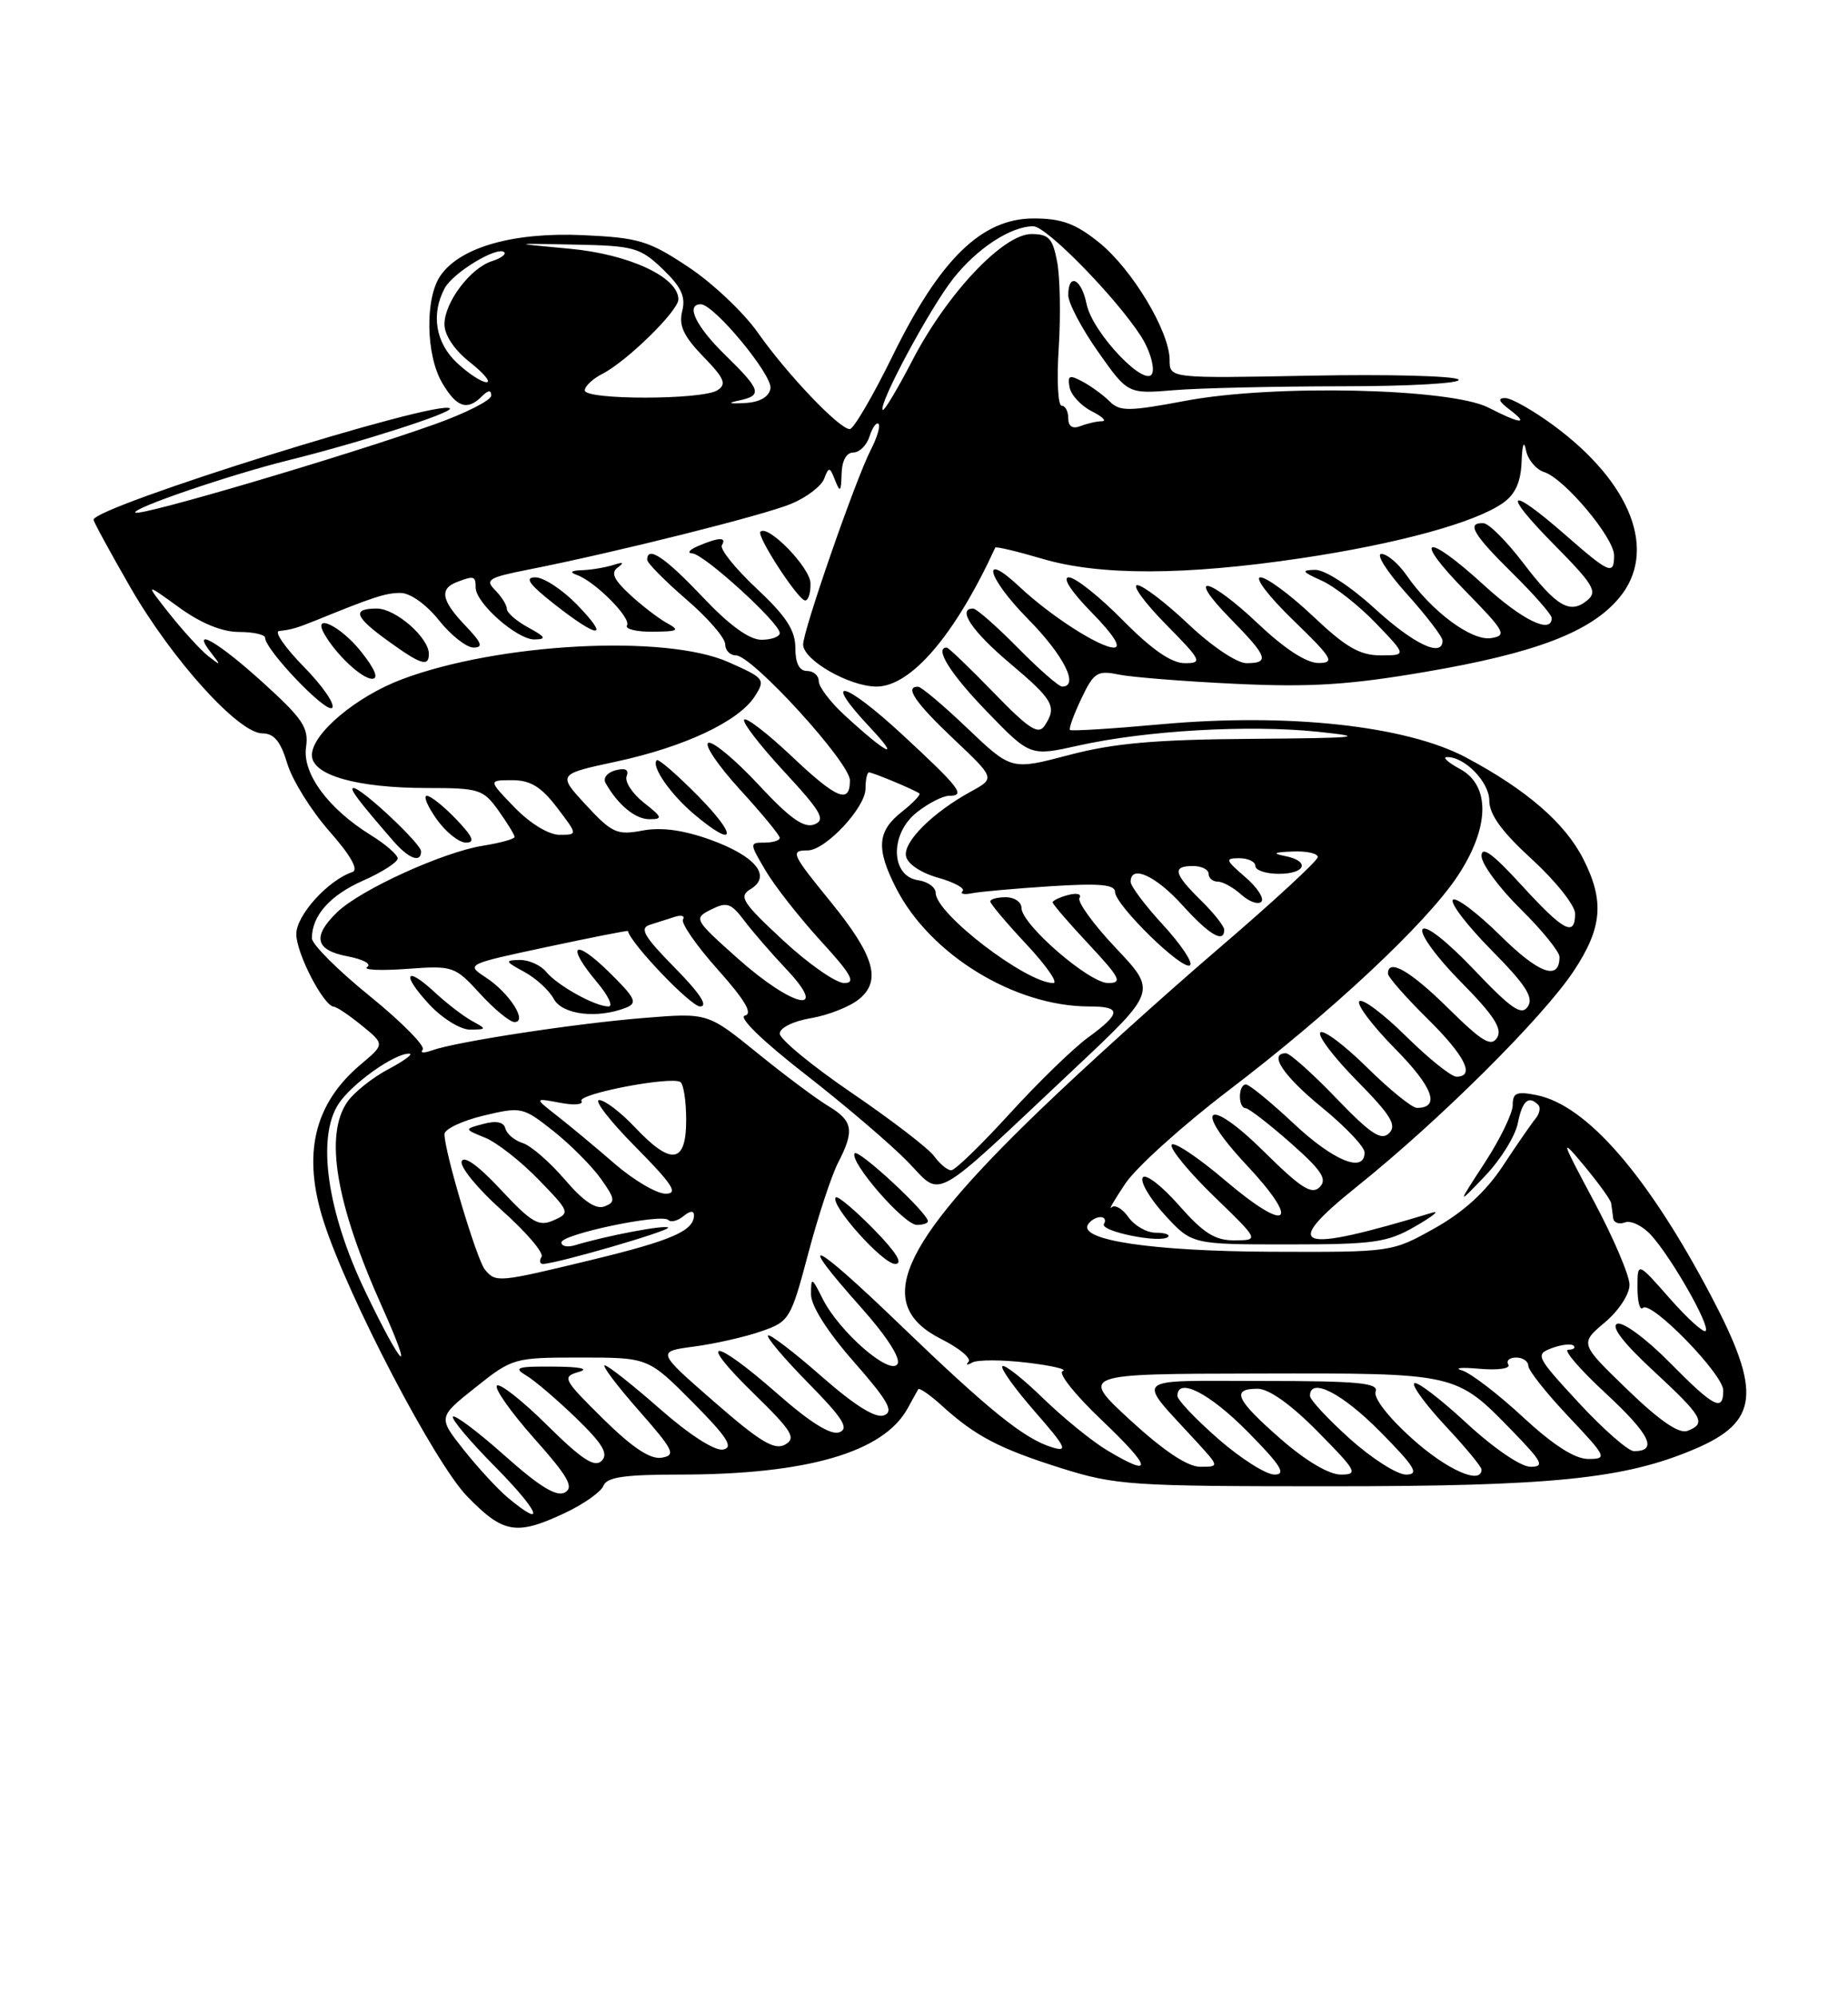<?xml version="1.0" encoding="UTF-8" standalone="no"?>
<!DOCTYPE svg PUBLIC "-//W3C//DTD SVG 1.1//EN" "http://www.w3.org/Graphics/SVG/1.1/DTD/svg11.dtd" >
<svg xmlns="http://www.w3.org/2000/svg" xmlns:xlink="http://www.w3.org/1999/xlink" version="1.1" viewBox="0 0 237 256">
 <g >
 <path fill="currentColor"
d=" M 72.43 193.93 C 74.86 192.79 77.09 191.21 77.39 190.43 C 77.81 189.33 80.09 189.00 87.14 189.00 C 103.49 189.00 113.32 186.15 116.41 180.50 C 117.01 179.40 117.62 178.31 117.76 178.07 C 117.90 177.84 119.25 178.77 120.76 180.14 C 125.07 184.06 128.16 185.68 136.10 188.18 C 143.08 190.37 145.04 190.50 170.50 190.50 C 199.07 190.50 208.31 189.56 217.29 185.75 C 225.57 182.24 225.97 178.48 219.41 166.04 C 211.28 150.62 203.48 141.65 197.08 140.37 C 194.51 139.85 194.00 140.06 194.00 141.64 C 194.00 142.68 192.39 146.00 190.43 149.01 C 186.85 154.50 186.85 154.50 190.45 150.73 C 192.44 148.66 194.32 145.63 194.65 143.98 C 195.23 141.08 196.03 140.36 197.27 141.61 C 197.61 141.94 197.45 142.73 196.94 143.36 C 196.42 143.99 194.53 146.71 192.75 149.42 C 190.55 152.75 187.73 155.33 184.00 157.42 C 178.50 160.50 178.50 160.50 163.00 160.44 C 147.82 160.37 138.29 158.96 139.53 156.95 C 139.85 156.43 140.57 156.00 141.12 156.00 C 141.67 156.00 141.87 156.39 141.58 156.88 C 140.99 157.82 148.92 159.42 149.80 158.53 C 150.09 158.24 149.38 158.00 148.22 158.00 C 147.06 158.00 145.49 157.10 144.72 156.01 C 143.95 154.91 142.97 154.35 142.54 154.76 C 142.12 155.17 142.92 153.79 144.32 151.70 C 145.73 149.61 151.66 144.26 157.50 139.81 C 170.76 129.72 182.92 118.35 186.93 112.29 C 191.05 106.08 191.17 100.70 187.25 98.57 C 185.74 97.75 184.96 97.06 185.53 97.04 C 187.80 96.95 191.00 100.22 191.00 102.63 C 191.00 104.41 192.62 106.63 196.50 110.17 C 199.52 112.94 202.00 116.06 202.00 117.10 C 202.00 120.15 200.53 119.36 195.10 113.42 C 191.44 109.42 190.00 108.37 190.00 109.71 C 190.00 110.73 192.25 113.79 195.00 116.50 C 197.75 119.21 200.00 121.98 200.00 122.65 C 200.00 125.76 197.37 124.81 192.43 119.93 C 189.47 117.01 186.73 114.94 186.33 115.33 C 185.94 115.73 188.16 118.63 191.27 121.78 C 195.65 126.20 196.71 127.84 195.95 129.00 C 195.14 130.23 193.87 129.36 189.02 124.27 C 185.52 120.60 182.82 118.49 182.43 119.12 C 182.06 119.71 184.27 122.74 187.35 125.85 C 191.57 130.12 192.71 131.87 192.00 133.00 C 191.24 134.22 190.09 133.53 185.75 129.25 C 180.88 124.44 178.00 122.78 178.00 124.79 C 178.00 125.22 180.25 127.79 183.00 130.50 C 187.88 135.31 189.24 138.00 186.78 138.00 C 186.11 138.00 183.20 135.66 180.31 132.81 C 177.41 129.95 174.73 127.94 174.33 128.33 C 173.94 128.73 176.01 131.47 178.93 134.43 C 183.78 139.34 184.76 142.00 181.72 142.00 C 181.08 142.00 178.20 139.66 175.31 136.81 C 172.41 133.95 169.73 131.94 169.33 132.33 C 168.94 132.73 171.05 135.51 174.02 138.52 C 178.36 142.92 179.17 144.23 178.15 145.24 C 177.14 146.25 175.81 145.37 171.36 140.75 C 168.32 137.59 165.42 135.00 164.92 135.00 C 162.64 135.00 164.55 137.87 169.55 141.96 C 172.55 144.41 175.00 146.99 175.00 147.71 C 175.00 150.43 171.02 148.80 165.90 144.00 C 162.97 141.25 160.22 139.00 159.79 139.00 C 158.78 139.00 158.75 141.99 159.75 142.04 C 160.16 142.06 162.75 144.06 165.50 146.48 C 169.52 150.03 170.25 151.14 169.24 152.16 C 168.23 153.17 166.84 152.29 162.11 147.61 C 154.81 140.39 152.83 141.80 159.80 149.25 C 166.91 156.83 165.25 158.19 157.21 151.37 C 153.57 148.27 150.43 146.20 150.25 146.75 C 150.07 147.30 152.52 150.27 155.71 153.36 C 161.50 158.96 161.50 158.96 158.33 158.98 C 155.82 159.00 154.35 158.07 151.17 154.46 C 148.97 151.96 146.89 150.37 146.55 150.93 C 146.20 151.48 147.48 153.64 149.38 155.72 C 152.85 159.50 152.85 159.50 165.17 159.50 C 176.23 159.50 177.91 159.26 181.50 157.19 C 183.70 155.92 184.70 155.13 183.72 155.42 C 166.19 160.73 164.13 160.02 174.04 152.07 C 184.62 143.59 197.87 130.42 201.83 124.45 C 205.50 118.91 205.79 115.46 203.03 110.06 C 200.69 105.48 195.77 101.22 188.04 97.10 C 180.37 93.01 165.21 91.36 148.94 92.83 C 142.67 93.40 137.39 93.73 137.22 93.56 C 137.05 93.39 137.71 91.58 138.68 89.54 C 140.28 86.18 140.73 85.90 143.47 86.46 C 145.14 86.80 151.90 87.34 158.50 87.65 C 168.06 88.10 173.00 87.79 182.78 86.12 C 196.88 83.72 203.96 81.03 207.63 76.66 C 212.64 70.71 209.27 61.89 199.15 54.46 C 196.59 52.59 193.85 51.04 193.06 51.02 C 192.04 51.01 192.19 51.43 193.56 52.47 C 196.20 54.46 195.02 54.37 190.90 52.25 C 186.04 49.76 163.34 49.24 152.05 51.37 C 144.78 52.74 143.61 52.75 142.32 51.46 C 141.51 50.65 139.94 49.50 138.83 48.91 C 137.14 48.00 136.88 48.12 137.17 49.64 C 137.36 50.64 138.64 52.02 140.01 52.71 C 141.38 53.40 141.97 53.98 141.33 53.99 C 140.69 53.99 139.45 54.27 138.58 54.61 C 137.54 55.01 137.00 54.66 137.00 53.61 C 137.00 52.72 136.62 52.00 136.15 52.00 C 135.68 52.00 135.51 48.66 135.78 44.58 C 136.04 40.50 135.95 35.55 135.58 33.58 C 135.01 30.55 134.51 30.00 132.27 30.00 C 128.65 30.00 121.43 37.66 117.01 46.19 C 115.10 49.87 113.39 52.72 113.21 52.54 C 112.58 51.92 119.23 39.54 122.24 35.72 C 125.29 31.84 129.64 29.00 132.52 29.00 C 134.20 29.00 143.10 38.09 146.33 43.10 C 147.34 44.66 148.01 46.72 147.82 47.68 C 147.33 50.22 140.10 42.76 139.34 38.93 C 138.69 35.71 137.00 34.92 137.00 37.83 C 137.00 38.84 138.72 42.10 140.82 45.08 C 144.64 50.50 144.64 50.50 150.57 50.01 C 153.83 49.74 163.56 49.52 172.20 49.51 C 180.83 49.51 187.52 49.12 187.05 48.65 C 186.58 48.18 178.06 47.96 168.10 48.15 C 150.00 48.50 150.00 48.50 150.00 46.14 C 150.00 42.49 145.18 34.48 140.94 31.07 C 137.92 28.65 136.15 28.00 132.54 28.00 C 125.90 28.00 120.54 33.23 114.49 45.58 C 111.95 50.76 109.47 55.00 108.98 55.00 C 107.64 55.00 100.95 47.98 97.20 42.65 C 95.39 40.07 91.38 36.28 88.29 34.23 C 83.20 30.85 81.93 30.47 74.77 30.14 C 65.87 29.74 59.05 31.66 56.50 35.31 C 54.49 38.18 54.60 45.52 56.72 49.10 C 58.57 52.23 59.92 52.68 61.80 50.80 C 62.61 49.99 63.00 49.96 63.00 50.70 C 63.00 51.30 59.74 52.96 55.75 54.38 C 44.28 58.46 17.90 66.24 17.36 65.70 C 16.84 65.17 29.50 60.85 37.00 58.99 C 46.11 56.74 58.19 52.86 57.69 52.35 C 56.42 51.08 12.00 64.95 12.00 66.62 C 12.00 66.88 14.13 70.78 16.73 75.30 C 22.09 84.59 30.60 94.00 33.65 94.00 C 35.14 94.00 35.99 95.02 36.84 97.86 C 37.47 99.98 39.90 103.88 42.23 106.53 C 44.96 109.62 46.02 111.49 45.20 111.77 C 42.08 112.81 38.00 117.31 38.00 119.72 C 38.00 122.21 41.51 128.96 42.83 129.04 C 43.20 129.06 44.81 130.15 46.42 131.46 C 49.34 133.84 49.34 133.84 46.29 136.41 C 40.23 141.50 38.72 148.00 41.56 156.72 C 44.72 166.43 55.74 187.49 59.90 191.78 C 64.54 196.56 66.21 196.85 72.43 193.93 Z  M 65.14 191.97 C 63.84 190.88 61.29 188.12 59.47 185.83 C 56.17 181.65 56.17 181.65 60.98 177.83 C 65.72 174.05 65.91 174.00 74.46 174.00 C 83.13 174.00 83.13 174.00 88.82 179.72 C 93.26 184.19 94.12 185.52 92.74 185.79 C 91.69 186.01 88.42 183.91 84.63 180.58 C 81.14 177.51 77.95 175.00 77.56 175.00 C 77.16 175.00 79.11 177.59 81.89 180.75 C 86.43 185.91 86.73 186.53 84.84 186.84 C 83.38 187.07 81.09 185.54 77.33 181.84 C 72.21 176.78 72.05 176.47 74.21 175.85 C 75.64 175.44 74.43 175.18 71.00 175.16 C 66.30 175.12 65.79 175.29 67.50 176.31 C 68.59 176.96 71.48 179.43 73.91 181.78 C 77.30 185.07 78.06 186.34 77.16 187.24 C 76.26 188.14 74.63 187.08 70.18 182.68 C 67.00 179.53 64.09 177.24 63.73 177.60 C 63.37 177.96 65.52 181.00 68.50 184.36 C 72.85 189.24 73.64 190.62 72.45 191.29 C 71.38 191.89 69.21 190.56 64.77 186.61 C 61.36 183.57 58.36 181.31 58.09 181.57 C 57.83 181.84 60.27 184.74 63.53 188.03 C 69.16 193.72 70.15 196.14 65.14 191.97 Z  M 156.23 184.42 C 153.35 181.90 151.00 179.43 151.00 178.92 C 151.00 176.46 155.11 178.55 160.00 183.50 C 164.27 187.82 165.01 189.00 163.45 189.00 C 162.36 189.00 159.11 186.94 156.23 184.42 Z  M 164.23 184.42 C 158.48 179.39 157.84 178.00 161.28 178.00 C 162.73 178.00 165.57 180.02 169.00 183.50 C 174.00 188.56 174.24 189.00 171.95 189.00 C 170.43 189.00 167.44 187.23 164.23 184.42 Z  M 173.11 184.41 C 170.30 181.88 168.00 179.41 168.00 178.91 C 168.00 176.46 172.12 178.56 177.00 183.50 C 181.49 188.04 182.06 189.00 180.32 189.00 C 179.16 189.00 175.92 186.93 173.11 184.41 Z  M 181.06 184.36 C 178.05 181.66 176.11 179.15 176.42 178.36 C 176.84 177.25 174.15 177.00 161.81 177.00 C 144.81 177.00 145.63 176.25 153.42 184.75 C 156.39 188.00 156.39 188.00 153.92 188.00 C 152.30 188.00 149.24 185.96 144.98 182.05 C 138.50 176.09 138.50 176.09 161.30 176.05 C 186.92 175.99 186.68 175.94 193.96 183.42 C 197.82 187.39 198.13 188.00 196.27 188.00 C 195.04 188.00 191.50 185.58 188.03 182.36 C 184.68 179.26 181.68 176.98 181.37 177.30 C 181.05 177.61 182.87 180.08 185.40 182.79 C 187.93 185.49 190.00 188.00 190.00 188.35 C 190.00 190.38 185.53 188.39 181.06 184.36 Z  M 142.00 185.90 C 140.07 184.75 136.37 181.74 133.77 179.22 C 131.17 176.69 128.82 174.84 128.55 175.11 C 128.28 175.38 130.16 178.00 132.72 180.93 C 136.71 185.49 137.03 186.15 134.94 185.51 C 131.35 184.42 126.83 180.77 115.31 169.68 C 104.12 158.90 101.79 157.89 110.42 167.57 C 113.70 171.25 115.55 174.11 115.10 174.83 C 114.15 176.37 107.63 170.70 105.52 166.50 C 104.10 163.67 104.01 163.64 104.01 165.89 C 104.00 167.36 106.10 170.67 109.49 174.53 C 113.90 179.56 114.67 180.91 113.37 181.41 C 112.29 181.82 109.63 180.16 105.33 176.39 C 101.80 173.29 98.72 170.94 98.49 171.17 C 98.26 171.40 100.59 174.15 103.67 177.28 C 108.09 181.77 108.93 183.09 107.65 183.58 C 106.57 183.99 103.91 182.34 99.66 178.60 C 91.39 171.34 89.21 171.34 96.65 178.60 C 101.61 183.44 102.15 184.33 100.68 185.16 C 99.32 185.92 97.46 184.79 91.59 179.67 C 84.20 173.23 84.20 173.23 89.02 172.59 C 91.67 172.24 95.52 171.37 97.59 170.65 C 101.24 169.39 101.41 169.11 103.65 160.68 C 104.91 155.90 106.64 150.67 107.47 149.05 C 109.61 144.92 109.40 143.67 106.25 141.78 C 104.74 140.88 100.63 137.81 97.13 134.97 C 90.76 129.81 90.76 129.81 82.63 130.47 C 73.85 131.17 58.48 133.52 55.40 134.63 C 54.35 135.01 53.82 134.97 54.21 134.54 C 54.59 134.11 51.56 131.03 47.46 127.70 C 43.35 124.38 40.00 121.03 40.00 120.26 C 40.00 117.36 42.32 114.74 46.59 112.86 C 49.01 111.79 51.00 110.51 51.00 110.03 C 51.00 109.56 49.44 108.20 47.54 107.03 C 42.09 103.65 38.75 99.13 39.25 95.76 C 39.61 93.27 38.84 92.12 33.67 87.44 C 27.84 82.16 24.33 80.19 27.13 83.75 C 28.38 85.34 28.34 85.37 26.71 84.10 C 25.73 83.32 23.50 80.89 21.75 78.69 C 18.58 74.68 18.58 74.68 22.94 77.84 C 25.77 79.89 28.48 81.00 30.65 81.00 C 32.49 81.00 34.00 81.34 34.00 81.75 C 34.01 83.29 41.83 91.47 42.59 90.73 C 43.02 90.31 41.40 87.94 38.98 85.48 C 36.56 83.02 35.13 80.94 35.79 80.88 C 37.34 80.71 38.05 80.51 40.50 79.52 C 47.97 76.48 49.47 76.00 51.37 76.00 C 52.61 76.00 54.67 77.47 56.29 79.50 C 57.83 81.43 59.83 83.00 60.73 83.00 C 62.01 83.00 61.78 82.38 59.69 80.20 C 56.62 76.99 56.32 75.48 58.58 74.61 C 60.79 73.76 61.00 73.82 61.00 75.31 C 61.00 77.30 66.35 82.01 68.55 81.96 C 70.14 81.93 69.99 81.65 67.75 80.43 C 66.24 79.61 65.00 78.53 65.00 78.04 C 65.00 77.55 64.32 76.47 63.50 75.64 C 62.17 74.31 62.64 74.02 67.75 73.01 C 78.86 70.82 97.98 66.04 101.48 64.57 C 103.43 63.76 105.33 62.32 105.69 61.37 C 106.29 59.80 106.42 59.81 107.10 61.57 C 107.74 63.18 107.87 63.05 107.93 60.75 C 107.97 59.06 108.55 58.00 109.43 58.00 C 110.22 58.00 111.16 57.07 111.52 55.92 C 111.89 54.78 112.40 54.07 112.67 54.33 C 112.93 54.60 112.48 56.10 111.67 57.67 C 109.74 61.41 103.00 80.79 103.00 82.61 C 103.00 84.60 108.92 87.99 112.40 88.00 C 116.83 88.00 122.47 81.41 127.64 70.19 C 127.72 70.02 130.42 70.66 133.64 71.61 C 141.03 73.80 151.97 73.77 166.92 71.54 C 179.30 69.69 189.19 66.98 192.75 64.47 C 194.33 63.36 195.04 61.79 195.14 59.19 C 195.22 56.96 195.44 56.37 195.70 57.70 C 195.93 58.91 196.99 60.18 198.04 60.51 C 200.62 61.33 207.00 68.92 207.00 71.18 C 207.00 73.77 206.43 73.53 200.68 68.50 C 193.35 62.09 192.50 62.93 199.33 69.83 C 204.36 74.92 204.91 75.83 203.57 76.94 C 201.35 78.78 199.62 77.76 195.31 72.11 C 193.21 69.36 190.94 67.09 190.25 67.06 C 188.02 66.96 188.91 68.49 194.00 73.50 C 196.75 76.21 199.00 78.78 199.00 79.21 C 199.00 81.33 195.24 79.50 190.31 75.00 C 182.81 68.14 181.01 68.68 187.90 75.72 C 193.03 80.95 193.31 81.46 191.22 81.79 C 188.73 82.18 183.58 78.36 180.40 73.75 C 179.35 72.24 177.90 71.00 177.16 71.00 C 176.42 71.00 177.88 73.30 180.41 76.11 C 182.93 78.92 185.00 81.62 185.00 82.11 C 185.00 84.32 181.33 82.59 176.31 78.00 C 173.17 75.13 169.91 73.02 168.67 73.04 C 166.83 73.07 166.96 73.28 169.50 74.42 C 171.15 75.16 174.28 77.62 176.45 79.88 C 180.41 84.00 180.41 84.00 177.05 84.00 C 174.39 84.00 172.59 82.96 168.41 79.00 C 165.50 76.25 162.46 74.00 161.65 74.00 C 160.84 74.00 162.72 76.47 165.84 79.48 C 170.90 84.38 171.24 84.96 169.10 84.98 C 167.57 84.99 164.77 83.18 161.41 80.00 C 154.96 73.90 151.92 73.30 157.79 79.29 C 162.58 84.16 162.88 85.00 159.85 85.00 C 158.63 85.00 155.38 82.82 152.41 80.00 C 149.50 77.25 146.55 75.00 145.85 75.00 C 145.15 75.00 146.79 77.25 149.50 80.00 C 154.11 84.68 154.27 85.00 151.93 85.00 C 150.23 85.00 147.70 83.25 144.00 79.50 C 141.01 76.47 137.90 74.00 137.08 74.00 C 136.19 74.00 137.37 75.82 140.00 78.50 C 142.82 81.38 143.85 83.00 142.85 83.00 C 141.03 83.00 134.72 78.94 130.76 75.22 C 125.66 70.43 126.58 74.01 131.81 79.31 C 136.41 83.97 138.46 88.00 136.21 88.00 C 135.78 88.00 133.21 85.75 130.50 83.00 C 127.79 80.25 125.22 78.00 124.79 78.00 C 122.70 78.00 124.67 80.93 129.50 85.00 C 135.11 89.73 135.58 90.57 133.98 93.00 C 133.17 94.23 131.99 93.47 127.41 88.75 C 124.34 85.59 121.64 83.00 121.42 83.00 C 119.77 83.00 121.88 86.37 126.58 91.22 C 132.12 96.94 132.12 96.94 138.31 95.56 C 146.95 93.63 160.13 92.87 169.00 93.79 C 175.49 94.47 174.35 94.59 160.50 94.70 C 148.14 94.79 142.82 95.26 137.10 96.77 C 129.71 98.72 129.71 98.72 124.10 93.38 C 121.02 90.44 118.16 88.03 117.75 88.02 C 115.95 87.97 117.36 90.05 122.31 94.73 C 127.62 99.75 127.62 99.75 124.56 101.43 C 119.63 104.12 115.83 107.89 116.19 109.73 C 116.38 110.73 118.10 111.88 120.31 112.50 C 122.39 113.09 123.81 113.86 123.45 114.22 C 123.09 114.57 123.63 114.70 124.65 114.49 C 125.67 114.29 130.21 113.88 134.75 113.59 C 141.00 113.19 143.00 113.37 143.00 114.32 C 143.00 116.00 151.77 124.56 152.63 123.71 C 152.99 123.34 151.43 121.02 149.15 118.54 C 146.87 116.07 145.00 113.58 145.00 113.02 C 145.00 110.78 148.20 112.22 151.62 116.00 C 155.08 119.83 157.00 120.96 157.00 119.17 C 157.00 118.71 155.66 117.02 154.03 115.42 C 150.52 111.97 150.29 111.00 153.00 111.00 C 154.10 111.00 155.00 111.45 155.00 112.00 C 155.00 112.55 155.53 113.00 156.17 113.00 C 156.82 113.00 158.17 113.75 159.18 114.66 C 160.19 115.57 161.35 115.99 161.76 115.58 C 162.17 115.17 161.24 113.74 159.69 112.41 C 157.15 110.22 157.08 110.00 158.94 110.00 C 160.07 110.00 161.00 110.45 161.00 111.00 C 161.00 111.55 162.35 112.00 164.00 112.00 C 167.50 112.00 168.04 110.34 164.75 109.71 C 163.12 109.39 163.40 109.23 165.75 109.14 C 167.54 109.06 169.00 109.38 169.00 109.85 C 169.00 110.31 163.27 115.60 156.26 121.60 C 149.26 127.59 138.95 136.90 133.37 142.28 C 115.20 159.76 111.98 167.22 120.71 171.63 C 123.02 172.79 124.60 174.10 124.21 174.54 C 123.82 174.97 124.03 175.02 124.68 174.64 C 125.33 174.27 128.48 174.27 131.68 174.65 C 134.88 175.03 136.96 175.51 136.29 175.74 C 135.63 175.96 137.88 178.79 141.30 182.03 C 147.75 188.17 147.99 189.48 142.00 185.90 Z  M 112.02 157.52 C 109.60 155.06 107.43 153.24 107.19 153.47 C 106.35 154.32 113.19 162.00 114.79 162.00 C 115.88 162.00 114.96 160.52 112.02 157.52 Z  M 119.00 156.53 C 119.00 155.47 110.02 147.16 109.60 147.83 C 108.93 148.93 115.95 157.00 117.58 157.00 C 118.36 157.00 119.00 156.79 119.00 156.53 Z  M 137.92 136.86 C 148.35 127.06 148.35 127.06 143.12 121.53 C 140.24 118.49 138.14 115.59 138.44 115.09 C 138.75 114.59 138.10 114.42 137.00 114.71 C 135.90 115.00 135.00 115.43 135.00 115.66 C 135.00 115.89 137.09 118.32 139.64 121.04 C 143.67 125.36 143.99 126.00 142.11 126.00 C 139.68 126.00 131.00 118.48 131.00 116.37 C 131.00 115.62 130.10 115.00 129.00 115.00 C 127.90 115.00 127.00 115.24 127.00 115.54 C 127.00 115.84 129.09 118.32 131.64 121.04 C 134.19 123.77 135.74 126.00 135.09 126.00 C 131.62 126.00 120.00 117.11 120.00 114.45 C 120.00 113.73 118.99 113.00 117.75 112.82 C 114.20 112.31 114.09 106.86 117.58 104.12 C 119.06 102.95 120.92 102.00 121.72 102.00 C 123.89 102.00 123.13 101.02 115.68 94.12 C 108.18 87.20 105.31 86.56 111.56 93.22 C 115.72 97.64 113.74 96.67 108.25 91.61 C 106.46 89.96 105.00 88.02 105.00 87.30 C 105.00 86.59 104.33 86.00 103.50 86.00 C 102.50 86.00 102.00 85.00 102.00 83.04 C 102.00 80.78 100.82 78.98 97.02 75.42 C 94.28 72.85 92.28 70.36 92.58 69.88 C 93.24 68.81 92.17 68.85 89.50 70.00 C 88.40 70.47 88.08 70.89 88.79 70.93 C 90.29 71.01 100.00 79.85 100.00 81.14 C 100.00 81.61 98.94 82.00 97.65 82.00 C 96.09 82.00 93.53 80.14 90.09 76.50 C 85.28 71.42 83.00 69.89 83.00 71.75 C 83.00 72.16 85.25 74.44 88.00 76.81 C 90.75 79.17 93.00 81.76 93.00 82.56 C 93.00 83.35 93.62 84.00 94.38 84.00 C 96.46 84.00 109.00 97.74 109.00 100.02 C 109.00 103.12 107.31 102.41 101.43 96.84 C 98.43 94.01 95.73 91.93 95.44 92.23 C 95.14 92.53 97.44 95.52 100.55 98.88 C 105.35 104.07 105.93 105.09 104.43 105.67 C 103.10 106.18 101.29 104.89 97.30 100.60 C 94.36 97.44 91.46 95.01 90.86 95.21 C 90.25 95.42 92.07 98.10 94.88 101.18 C 97.70 104.26 100.00 107.05 100.00 107.39 C 100.00 107.73 99.12 108.00 98.03 108.00 C 96.11 108.00 96.11 108.07 98.18 111.58 C 99.34 113.55 102.52 117.60 105.24 120.58 C 109.20 124.90 109.81 126.00 108.26 126.00 C 107.20 126.00 103.66 123.53 100.41 120.51 C 95.18 115.65 94.70 114.90 96.26 113.96 C 99.01 112.29 96.90 109.72 91.07 107.62 C 87.61 106.38 84.80 106.00 82.38 106.46 C 79.13 107.07 78.48 106.77 75.15 103.18 C 71.50 99.23 71.50 99.23 79.05 97.61 C 87.79 95.73 94.74 92.46 96.80 89.25 C 98.19 87.08 98.06 86.92 93.41 84.86 C 85.33 81.28 64.01 82.40 51.59 87.05 C 45.69 89.26 40.00 94.04 40.00 96.79 C 40.00 99.36 45.77 101.00 54.80 101.00 C 61.46 101.00 61.98 101.17 63.93 103.90 C 65.07 105.50 66.00 107.02 66.00 107.28 C 66.00 107.53 64.17 108.04 61.93 108.40 C 56.82 109.21 46.23 114.04 43.25 116.91 C 40.00 120.04 40.42 121.80 44.60 122.58 C 46.58 122.96 47.70 123.57 47.09 123.94 C 46.48 124.32 48.74 124.43 52.12 124.19 C 58.11 123.75 58.32 123.82 61.57 127.37 C 63.40 129.37 65.39 131.00 65.98 131.00 C 67.72 131.00 65.32 127.26 62.33 125.30 C 59.74 123.60 59.74 123.60 70.12 121.38 C 75.83 120.16 80.51 119.24 80.53 119.33 C 80.88 120.94 88.59 129.00 89.78 129.00 C 90.87 129.00 89.78 127.33 86.54 124.04 C 82.61 120.05 81.98 118.97 83.32 118.54 C 84.25 118.24 85.70 117.78 86.55 117.51 C 87.41 117.24 87.87 117.40 87.59 117.85 C 87.31 118.31 89.31 121.20 92.05 124.27 C 95.56 128.20 96.58 129.94 95.53 130.17 C 94.64 130.37 97.78 133.42 103.27 137.69 C 108.35 141.64 114.26 146.69 116.41 148.90 C 120.94 153.54 119.05 154.60 137.92 136.86 Z  M 60.50 130.84 C 59.40 130.23 57.27 128.59 55.76 127.19 C 51.95 123.65 51.44 124.87 55.10 128.79 C 56.76 130.56 59.09 131.99 60.30 131.97 C 62.45 131.94 62.45 131.91 60.50 130.84 Z  M 80.28 129.16 C 81.81 128.55 81.51 127.93 78.03 124.52 C 73.55 120.15 72.55 121.12 76.59 125.92 C 78.01 127.62 78.67 129.00 78.04 129.00 C 76.32 129.00 71.52 126.34 70.05 124.57 C 69.34 123.70 67.80 123.02 66.63 123.04 C 64.71 123.08 64.77 123.23 67.22 124.56 C 68.72 125.37 70.43 126.93 71.01 128.02 C 72.10 130.06 76.59 130.61 80.28 129.16 Z  M 54.00 109.12 C 54.00 108.14 46.38 101.00 45.34 101.00 C 44.73 101.00 45.87 102.53 50.40 107.75 C 52.41 110.07 54.00 110.67 54.00 109.12 Z  M 58.50 105.00 C 56.92 103.35 55.23 102.00 54.74 102.00 C 54.26 102.00 54.83 103.35 56.00 105.00 C 57.17 106.65 58.86 108.00 59.76 108.00 C 60.97 108.00 60.65 107.25 58.50 105.00 Z  M 89.52 102.02 C 86.83 99.29 84.44 97.22 84.23 97.44 C 83.47 98.19 85.98 101.81 89.05 104.39 C 94.36 108.85 94.67 107.25 89.52 102.02 Z  M 82.57 102.88 C 81.09 101.71 80.10 100.19 80.36 99.49 C 80.69 98.65 80.20 98.40 78.94 98.73 C 77.87 99.01 77.31 99.73 77.66 100.36 C 79.25 103.17 81.47 105.00 83.29 105.00 C 85.04 105.00 84.95 104.75 82.57 102.88 Z  M 46.29 83.50 C 43.68 80.22 40.01 78.47 41.59 81.25 C 43.08 83.88 46.41 87.00 47.72 87.00 C 48.60 87.00 48.10 85.77 46.29 83.50 Z  M 55.00 83.81 C 55.00 81.72 50.73 78.00 48.33 78.00 C 45.09 78.00 45.47 79.06 49.79 82.17 C 53.98 85.20 55.00 85.52 55.00 83.81 Z  M 74.00 77.50 C 72.13 75.58 69.73 74.00 68.67 74.00 C 67.22 74.00 67.84 74.88 71.11 77.45 C 76.81 81.92 78.31 81.95 74.00 77.50 Z  M 85.50 79.84 C 84.40 79.23 82.26 77.58 80.75 76.18 C 78.68 74.25 78.31 73.40 79.25 72.72 C 80.10 72.10 79.92 72.00 78.67 72.41 C 77.66 72.73 75.86 73.04 74.67 73.08 C 73.21 73.13 72.99 73.34 74.00 73.70 C 76.36 74.56 80.98 79.22 80.41 80.15 C 80.12 80.62 81.60 80.99 83.69 80.97 C 87.02 80.94 87.25 80.80 85.50 79.84 Z  M 103.94 74.75 C 103.90 72.74 98.49 67.18 97.52 68.15 C 96.99 68.68 102.34 76.91 103.25 76.96 C 103.66 76.98 103.98 75.99 103.94 74.75 Z  M 195.30 181.62 C 192.11 178.66 188.60 175.98 187.50 175.65 C 186.40 175.33 187.41 175.23 189.75 175.44 C 192.13 175.65 193.75 175.41 193.44 174.90 C 193.13 174.41 193.58 174.00 194.44 174.00 C 195.30 174.00 196.00 174.48 196.00 175.06 C 196.00 175.64 198.32 178.57 201.15 181.56 C 206.06 186.75 206.17 187.00 203.70 187.00 C 201.96 187.00 199.22 185.24 195.30 181.62 Z  M 202.49 179.82 C 196.99 173.87 196.85 173.60 199.03 172.79 C 200.27 172.33 201.53 172.19 201.81 172.48 C 202.10 172.77 201.78 173.00 201.11 173.00 C 200.44 173.00 202.61 175.52 205.94 178.60 C 211.62 183.87 212.66 186.00 209.55 186.00 C 208.82 186.00 205.64 183.22 202.49 179.82 Z  M 208.71 178.11 C 202.60 172.21 202.60 172.21 205.80 169.51 C 207.60 168.00 208.99 165.88 208.98 164.66 C 208.97 163.47 206.93 158.68 204.43 154.00 C 200.11 145.91 200.05 145.69 203.20 149.46 C 205.01 151.65 206.56 153.78 206.62 154.21 C 206.69 154.65 206.81 155.50 206.88 156.11 C 206.94 156.72 207.63 156.97 208.39 156.68 C 209.16 156.39 210.67 157.12 211.76 158.32 C 214.40 161.24 219.37 169.96 218.74 170.59 C 218.47 170.86 216.39 168.98 214.12 166.40 C 210.00 161.72 210.00 161.72 210.00 165.03 C 210.00 166.84 210.31 168.02 210.69 167.64 C 211.72 166.62 221.00 176.13 221.00 178.21 C 221.00 181.01 219.82 180.40 214.08 174.58 C 211.12 171.59 208.14 169.39 207.41 169.67 C 206.55 170.00 208.19 172.14 212.04 175.70 C 218.41 181.60 218.89 182.44 216.41 183.40 C 215.33 183.81 212.82 182.09 208.71 178.11 Z  M 46.84 165.52 C 41.95 155.33 40.59 145.80 43.42 141.48 C 45.12 138.89 50.64 134.97 52.50 135.05 C 53.05 135.07 51.84 135.96 49.81 137.04 C 47.78 138.11 45.42 139.99 44.56 141.21 C 41.58 145.47 43.06 154.27 48.99 167.48 C 53.24 176.96 51.62 175.48 46.84 165.52 Z  M 62.19 162.73 C 61.14 161.47 57.00 147.61 57.00 145.37 C 57.00 144.73 59.24 143.66 61.98 143.00 C 66.86 141.83 67.06 141.88 70.97 144.97 C 73.16 146.71 75.90 149.46 77.05 151.07 C 78.91 153.68 78.96 154.08 77.52 154.63 C 76.42 155.05 74.80 153.96 72.43 151.18 C 70.51 148.95 68.09 146.84 67.04 146.51 C 65.99 146.18 64.99 145.34 64.81 144.64 C 64.61 143.81 63.65 143.61 62.00 144.05 C 59.50 144.72 59.50 144.72 62.21 145.82 C 63.71 146.43 66.79 148.84 69.06 151.18 C 73.09 155.33 73.14 155.46 71.00 156.41 C 69.10 157.26 68.19 156.73 64.22 152.48 C 61.38 149.42 59.48 148.05 59.21 148.86 C 58.97 149.58 61.31 152.41 64.40 155.17 C 67.49 157.92 69.76 160.58 69.45 161.09 C 69.14 161.59 69.22 162.00 69.62 162.00 C 71.31 162.00 86.06 157.72 85.68 157.34 C 85.29 156.96 77.75 158.39 73.75 159.60 C 72.79 159.90 72.00 159.74 72.00 159.25 C 72.00 158.19 84.83 155.50 85.71 156.37 C 86.04 156.71 86.92 156.48 87.66 155.87 C 88.48 155.19 89.00 155.14 89.00 155.76 C 89.00 157.75 86.17 158.99 75.93 161.47 C 63.87 164.39 63.59 164.42 62.19 162.73 Z  M 78.89 149.21 C 76.48 147.12 73.15 144.35 71.50 143.06 C 68.50 140.72 68.50 140.72 71.80 141.34 C 73.61 141.69 74.86 141.59 74.57 141.12 C 74.02 140.22 85.97 137.92 87.25 138.68 C 87.66 138.92 88.00 141.12 88.00 143.56 C 88.00 149.16 86.09 149.43 81.44 144.50 C 79.62 142.57 77.56 141.00 76.85 141.00 C 76.14 141.00 78.23 143.70 81.50 147.00 C 86.29 151.84 87.03 153.00 85.36 153.00 C 84.22 153.00 81.31 151.29 78.89 149.21 Z  M 94.75 51.34 C 97.82 50.69 97.62 50.01 93.00 45.50 C 89.25 41.84 87.88 39.00 89.87 39.00 C 91.58 39.00 99.12 48.12 98.81 49.80 C 98.60 50.90 97.43 51.56 95.49 51.66 C 93.47 51.77 93.23 51.66 94.75 51.34 Z  M 75.00 50.04 C 75.00 49.50 76.01 48.55 77.25 47.92 C 80.41 46.30 87.00 39.84 87.00 38.37 C 87.00 35.52 80.67 32.58 73.05 31.88 C 65.50 31.18 65.50 31.18 73.69 31.35 C 81.31 31.50 82.09 31.72 84.99 34.49 C 87.38 36.78 87.96 38.03 87.49 39.88 C 87.03 41.73 87.66 43.08 90.18 45.69 C 92.92 48.51 93.23 49.25 91.99 50.03 C 90.02 51.27 75.00 51.28 75.00 50.04 Z  M 58.65 46.55 C 55.86 43.96 55.24 40.29 57.03 36.94 C 58.10 34.94 63.82 31.49 64.67 32.33 C 64.93 32.60 64.23 33.11 63.10 33.47 C 60.32 34.35 57.00 38.76 57.00 41.56 C 57.00 42.96 58.27 44.86 60.25 46.42 C 62.04 47.83 63.00 48.98 62.40 48.99 C 61.79 49.00 60.10 47.90 58.65 46.55 Z  M 119.81 148.20 C 119.09 147.20 114.34 143.56 109.25 140.09 C 104.16 136.62 100.00 133.20 100.00 132.48 C 100.00 131.74 101.73 130.88 104.00 130.50 C 106.20 130.13 108.96 129.04 110.15 128.08 C 113.09 125.70 112.15 122.49 106.49 115.54 C 101.50 109.42 101.32 109.00 103.58 109.00 C 105.86 109.00 111.00 103.51 111.00 101.08 C 111.00 99.93 111.20 99.00 111.45 99.00 C 111.93 99.00 117.21 101.20 117.90 101.69 C 118.12 101.84 117.11 102.91 115.65 104.06 C 112.50 106.54 112.33 108.77 114.92 113.83 C 119.26 122.35 130.12 129.00 139.68 129.00 C 143.86 129.00 143.83 129.86 139.51 133.00 C 137.63 134.38 133.11 138.76 129.48 142.75 C 125.84 146.74 122.48 150.00 121.99 150.00 C 121.51 150.00 120.53 149.19 119.81 148.20 Z  M 94.64 122.87 C 88.99 117.83 88.93 117.72 91.19 116.58 C 93.20 115.57 93.75 115.74 95.42 117.96 C 96.47 119.36 98.92 122.19 100.87 124.25 C 106.49 130.21 101.68 129.14 94.64 122.87 Z  M 66.00 103.50 C 62.61 100.00 62.61 100.00 65.69 100.00 C 68.03 100.00 69.40 100.84 71.43 103.50 C 74.10 107.00 74.10 107.00 71.75 107.00 C 70.37 107.00 67.99 105.55 66.00 103.50 Z "/>
</g>
</svg>